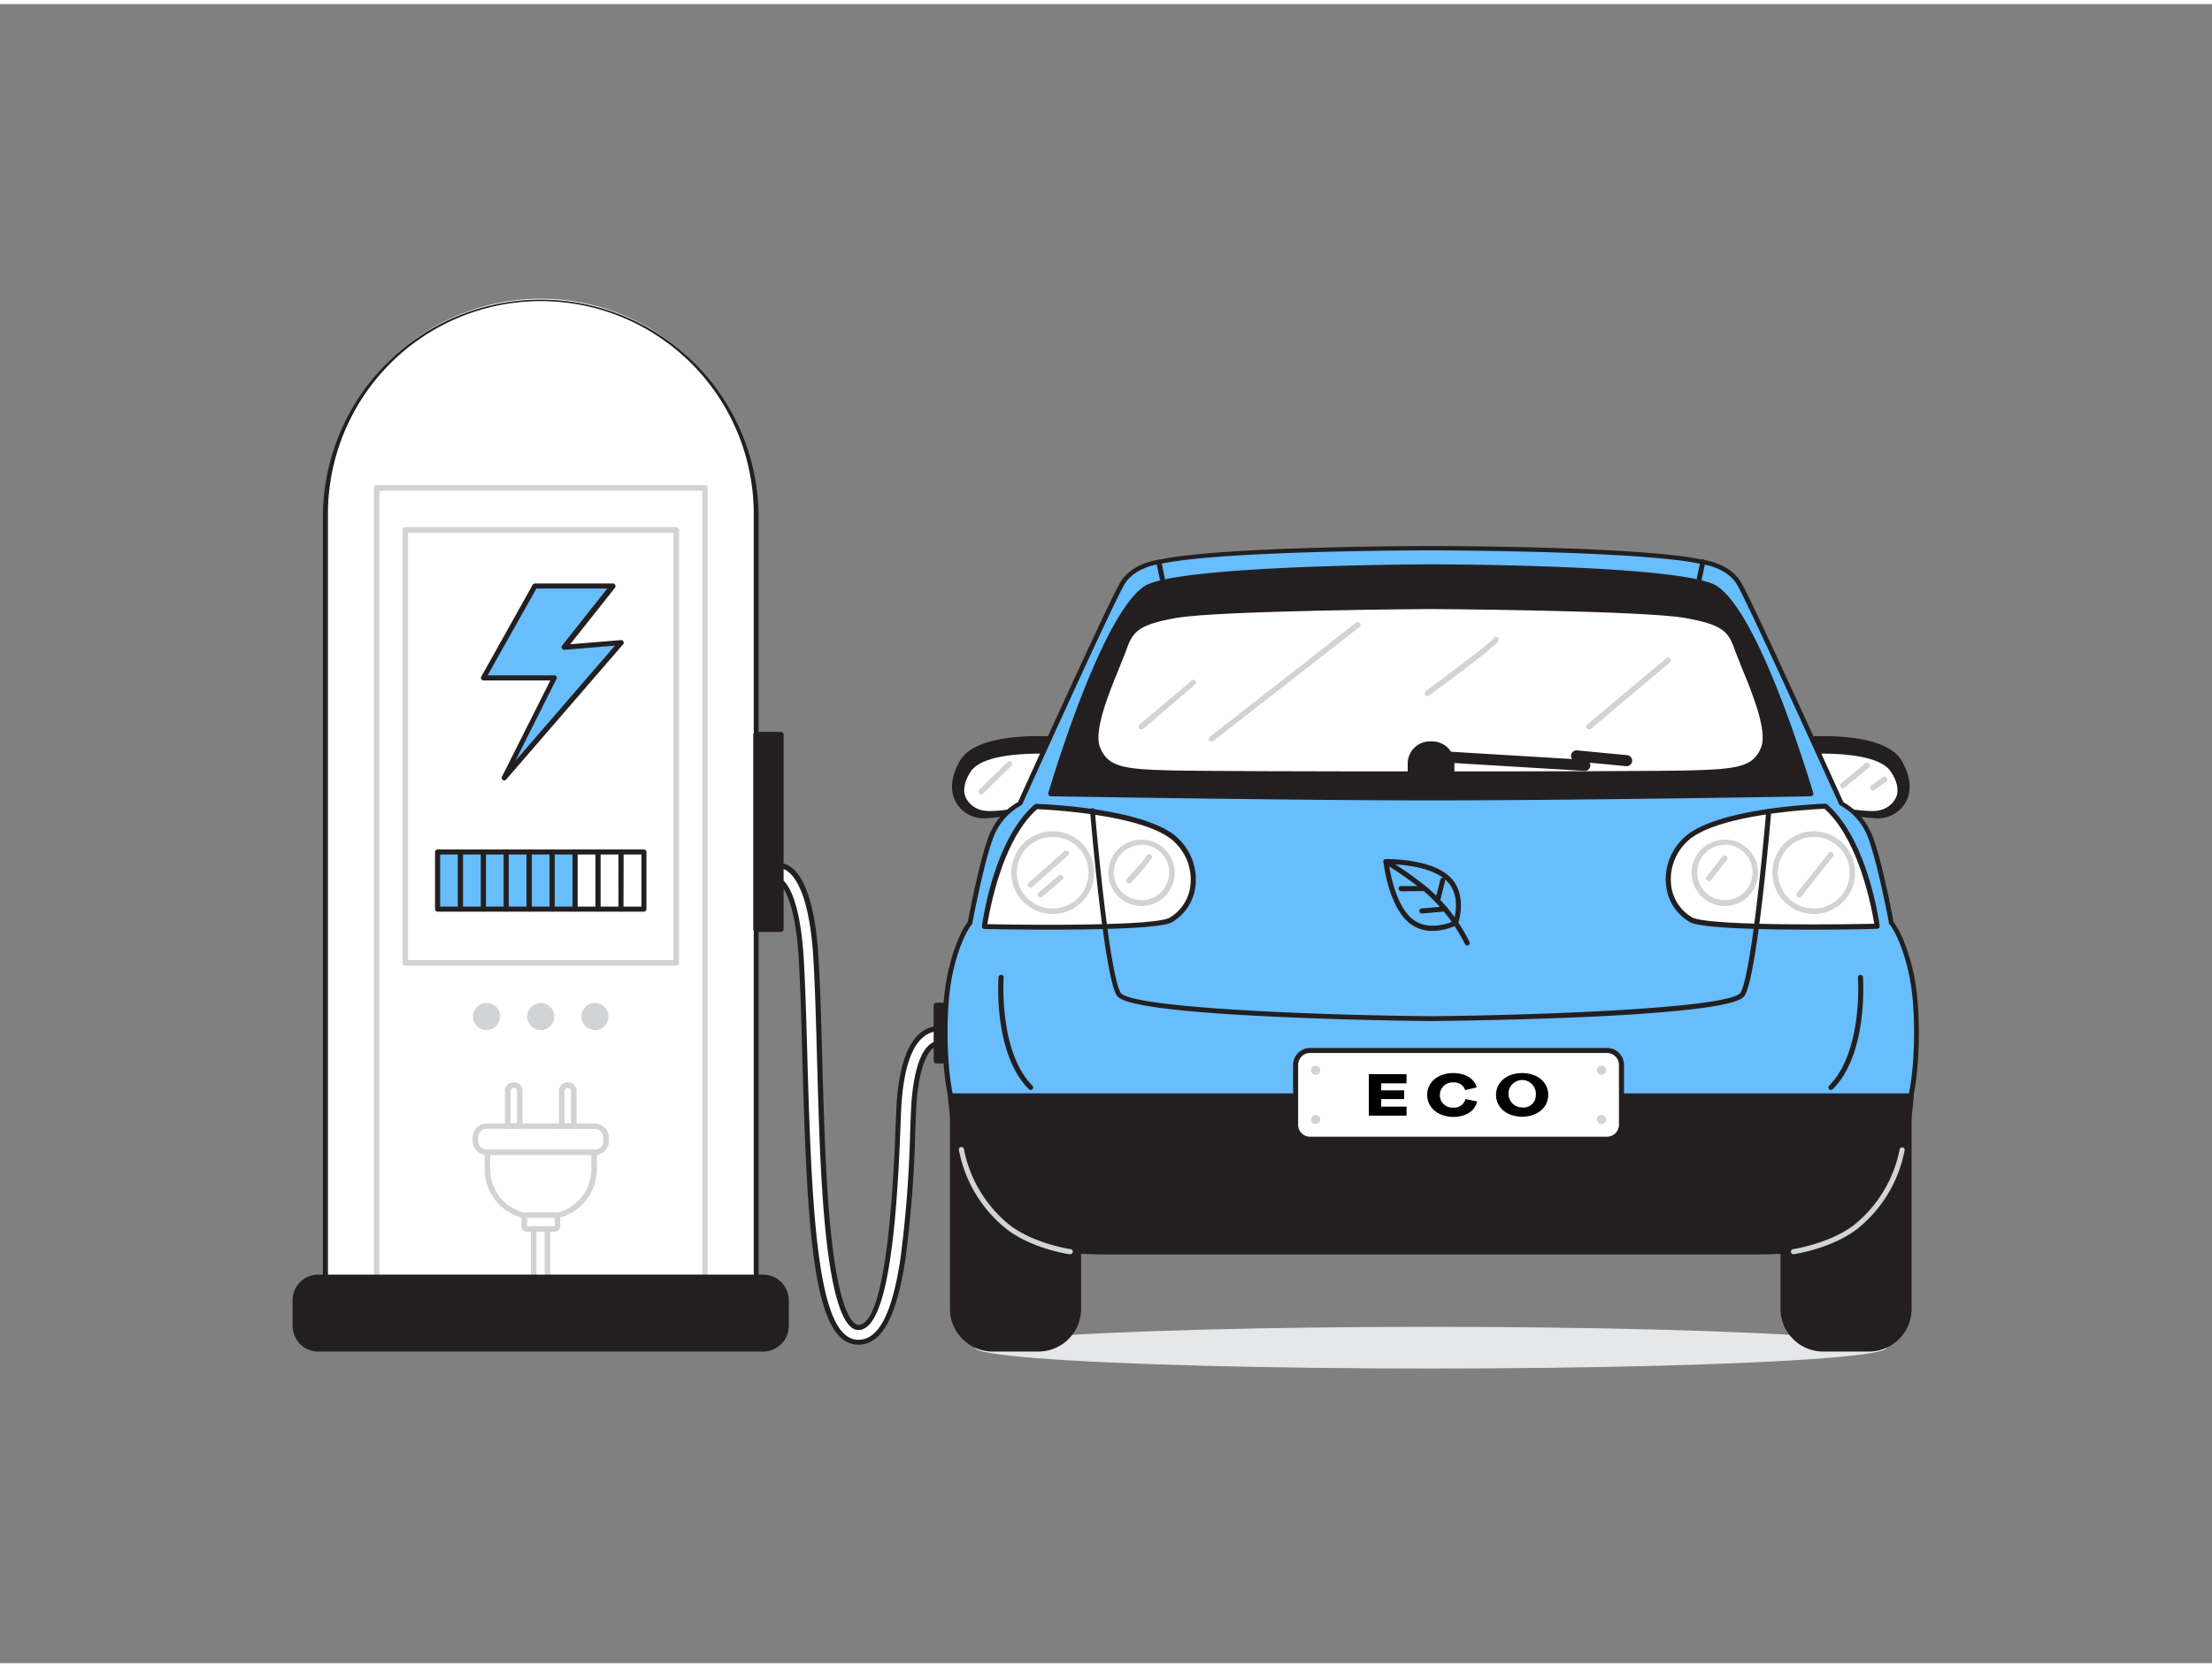 <svg xmlns="http://www.w3.org/2000/svg" viewBox="0 0 400 300" width="406" height="306" class="illustration"><rect x="0" y="0" width="400" height="300" fill="#808080" stroke="none"/><g id="_334_eco_car_flatline" data-name="#334_eco_car_flatline"><ellipse cx="258.73" cy="242.96" rx="82.42" ry="3.77" fill="#e6e7e8"></ellipse><path d="M155.21,242c-7.67,0-8.81-20.33-9.67-51.33-.17-6.37-.34-12.38-.62-17.5-.72-12.94-3.77-14.56-4-14.66a1.34,1.34,0,0,1,.44-2.64c1.25.16,5.38,1.85,6.23,17.15.28,5.16.45,11.19.63,17.57.32,11.81.66,24,1.79,33.58,1.61,13.68,4.17,15.16,5.2,15.16,5.82,0,6.83-26.87,7.17-35.69.09-2.54.17-4.54.27-5.74.58-6.53,2.22-10.58,4.88-12a4.49,4.49,0,0,1,4.1-.13,1.34,1.34,0,0,1-1.25,2.36,1.86,1.86,0,0,0-1.62.14c-1,.58-2.8,2.63-3.44,9.88-.1,1.14-.18,3.11-.27,5.61A217.13,217.13,0,0,1,163.27,227C161.71,237.19,159.14,242,155.21,242ZM141,158.49Zm0,0Z" fill="#fff"></path><path d="M155.21,242.42c-8.1,0-9.23-19.57-10.12-51.78v-.12c-.17-6.32-.34-12.28-.62-17.37-.7-12.74-3.7-14.25-3.73-14.26a1.75,1.75,0,0,1-1.31-1.95,1.79,1.79,0,0,1,2-1.56c1.71.21,5.78,2.35,6.62,17.57.29,5.14.45,11.13.63,17.47v.12c.33,11.79.67,24,1.79,33.53,1.66,14.05,4.25,14.76,4.75,14.76,4.45,0,6.1-19.17,6.71-35.25.09-2.42.17-4.52.28-5.76.59-6.7,2.31-10.86,5.11-12.38a5,5,0,0,1,4.53-.14,1.79,1.79,0,1,1-1.68,3.17h0a1.42,1.42,0,0,0-1.17.14c-.75.43-2.57,2.22-3.22,9.52-.1,1.13-.17,3.1-.27,5.58A215.41,215.41,0,0,1,163.72,227C162.12,237.53,159.41,242.42,155.21,242.42Zm-14-84.29c.94.56,3.51,3.16,4.16,15,.29,5.1.45,11.07.63,17.39v.12c.83,29.8,2,50.89,9.21,50.89,3.67,0,6.09-4.64,7.61-14.61a215.88,215.88,0,0,0,1.77-23.21c.1-2.5.17-4.47.27-5.63.63-7.08,2.35-9.47,3.68-10.23a2.25,2.25,0,0,1,2-.17.89.89,0,0,0,1.22-.35.88.88,0,0,0-.37-1.19,4,4,0,0,0-3.66.13c-2.52,1.37-4.08,5.29-4.64,11.66-.11,1.22-.19,3.3-.28,5.71-.93,24.65-3.35,36.13-7.62,36.13-1.74,0-4.14-2.7-5.65-15.56-1.14-9.59-1.47-21.8-1.8-33.61v-.12c-.18-6.34-.34-12.32-.63-17.45-.85-15.32-5-16.61-5.82-16.71a.85.85,0,0,0-.65.18.81.81,0,0,0-.33.58.87.87,0,0,0,.68,1h0a.5.5,0,0,1,.21.05Z" fill="#231f20"></path><rect x="169.34" y="181.11" width="4.52" height="9.95" fill="#231f20"></rect><path d="M173.86,191.57h-4.52a.5.5,0,0,1-.5-.5v-10a.5.5,0,0,1,.5-.5h4.52a.51.51,0,0,1,.5.5v10A.51.51,0,0,1,173.86,191.57Zm-4-1h3.52v-9h-3.52Z" fill="#231f20"></path><path d="M191.18,133S177,131.77,174,137.11s-.35,8.63,2.51,9.45,11.28-1.43,11.28-1.43Z" fill="#231f20"></path><path d="M178.16,147.24a6.67,6.67,0,0,1-1.8-.2,5.76,5.76,0,0,1-3.79-3.32c-.56-1.36-.83-3.65,1-6.86,3.16-5.55,17.07-4.41,17.66-4.36a.55.55,0,0,1,.37.22.51.51,0,0,1,.07.42l-3.4,12.12a.51.51,0,0,1-.35.35A49,49,0,0,1,178.16,147.24Zm9.58-13.86c-4.29,0-11.36.55-13.31,4-1.29,2.26-1.61,4.33-.94,6a4.81,4.81,0,0,0,3.15,2.74c2.42.69,9.27-1,10.73-1.37l3.16-11.25C189.94,133.43,189,133.38,187.74,133.38Z" fill="#231f20"></path><path d="M191.18,135.18s-13.22-1-16.06,3.35-.34,7,2.34,7.69S188,145.05,188,145.05Z" fill="#fff"></path><path d="M179,146.82a7.12,7.12,0,0,1-1.66-.16,5.16,5.16,0,0,1-3.65-3c-.43-1.1-.6-2.93,1-5.42,3-4.53,15.93-3.6,16.48-3.56a.5.5,0,0,1,.35.21.48.48,0,0,1,.05.39l-3.18,9.87a.44.44,0,0,1-.33.3A50.87,50.87,0,0,1,179,146.82Zm9-11.28c-4,0-10.63.44-12.46,3.24-1.12,1.72-1.45,3.3-.95,4.59a4.25,4.25,0,0,0,3,2.41c2.28.57,8.72-.81,10.07-1.12l2.92-9.06C190,135.57,189.08,135.54,188,135.54Z" fill="#231f20"></path><path d="M326.29,133s14.14-1.23,17.18,4.11.36,8.63-2.5,9.45-11.28-1.43-11.28-1.43Z" fill="#231f20"></path><path d="M339.31,147.24a48.66,48.66,0,0,1-9.75-1.63.51.51,0,0,1-.35-.35l-3.4-12.12a.48.48,0,0,1,.07-.42.53.53,0,0,1,.37-.22c.58-.05,14.49-1.19,17.66,4.36,1.82,3.21,1.54,5.5,1,6.86a5.8,5.8,0,0,1-3.8,3.32A6.6,6.6,0,0,1,339.31,147.24Zm-9.22-2.53c1.46.38,8.32,2.06,10.74,1.37a4.8,4.8,0,0,0,3.14-2.74c.68-1.65.35-3.72-.93-6-2.51-4.4-13.41-4.05-16.1-3.9Z" fill="#231f20"></path><path d="M326.29,135.18s13.21-1,16.06,3.35.33,7-2.34,7.69-10.54-1.17-10.54-1.17Z" fill="#fff"></path><path d="M338.45,146.82a51.19,51.19,0,0,1-9.09-1.33.45.45,0,0,1-.33-.3l-3.18-9.87a.45.45,0,0,1,.06-.39.48.48,0,0,1,.34-.21c.55,0,13.52-1,16.48,3.56,1.63,2.49,1.47,4.32,1,5.42a5.18,5.18,0,0,1-3.65,3A7.27,7.27,0,0,1,338.45,146.82Zm-8.63-2.16c1.36.3,7.79,1.69,10.08,1.12a4.25,4.25,0,0,0,3-2.41c.5-1.29.17-2.87-1-4.59-2.33-3.58-12.5-3.31-15.06-3.18Z" fill="#231f20"></path><path d="M177.43,142.92a.47.47,0,0,1-.35-.15.5.5,0,0,1,0-.71l5.09-5a.49.49,0,0,1,.7,0,.48.48,0,0,1,0,.7l-5.09,5A.47.47,0,0,1,177.43,142.92Z" fill="#d1d3d4"></path><path d="M333.26,141.79a.5.5,0,0,1-.32-.89l4.39-3.62a.49.49,0,0,1,.7.06.51.51,0,0,1-.06.71l-4.39,3.62A.51.51,0,0,1,333.26,141.79Z" fill="#d1d3d4"></path><path d="M338.69,142.2a.49.49,0,0,1-.4-.2.51.51,0,0,1,.11-.7l2.09-1.51a.5.5,0,0,1,.7.12.5.5,0,0,1-.11.69L339,142.11A.55.55,0,0,1,338.69,142.2Z" fill="#d1d3d4"></path><path d="M345.55,174.91c-1.5-6.52-3.51-8.78-3.51-8.78s-2.26-12-4-16.06a11.25,11.25,0,0,0-5-5.52s-16.56-36.64-18.57-39.9-6.53-3.76-6.53-3.76c-11-2.51-49.18-2.51-49.18-2.51s-38.14,0-49.18,2.51c0,0-4.52.5-6.52,3.76s-18.57,39.9-18.57,39.9a11.29,11.29,0,0,0-5,5.52c-1.76,4-4,16.06-4,16.06s-2,2.26-3.52,8.78-1.25,17.06,0,22.58H345.55C346.81,192,347.06,181.43,345.55,174.91Z" fill="#68bdfc"></path><path d="M345.55,198H171.91a.45.45,0,0,1-.44-.36c-1.24-5.42-1.54-16.12,0-22.78,1.36-5.89,3.12-8.36,3.53-8.88.25-1.32,2.34-12.19,4-16a11.85,11.85,0,0,1,5.09-5.68c1.31-2.89,16.57-36.62,18.53-39.8,2.1-3.41,6.67-4,6.86-4,10.91-2.48,48.85-2.51,49.23-2.51s38.32,0,49.29,2.52c.14,0,4.71.56,6.81,4,1.95,3.18,17.22,36.91,18.53,39.8a11.9,11.9,0,0,1,5.08,5.68c1.69,3.85,3.78,14.72,4,16,.41.52,2.17,3,3.53,8.88h0c1.54,6.66,1.23,17.35,0,22.78A.46.46,0,0,1,345.55,198ZM172.28,197H345.19c1.14-5.44,1.39-15.63-.08-22s-3.39-8.56-3.41-8.58a.46.46,0,0,1-.11-.22c0-.12-2.27-12-4-16a11,11,0,0,0-4.8-5.29.4.4,0,0,1-.22-.22c-.17-.37-16.57-36.65-18.54-39.85-1.87-3-6.14-3.54-6.19-3.55-10.91-2.48-48.75-2.51-49.13-2.51s-38.21,0-49.08,2.5c-.09,0-4.37.53-6.23,3.56-2,3.2-18.38,39.48-18.54,39.85a.45.45,0,0,1-.23.22,11,11,0,0,0-4.79,5.29c-1.72,3.92-4,15.84-4,16a.44.44,0,0,1-.1.22s-2,2.29-3.41,8.58S171.13,191.6,172.28,197Z" fill="#231f20"></path><path d="M172.28,200.81H195a0,0,0,0,1,0,0v35.12a7.23,7.23,0,0,1-7.23,7.23h-8.25a7.23,7.23,0,0,1-7.23-7.23V200.81A0,0,0,0,1,172.28,200.81Z" fill="#231f20"></path><path d="M187.76,243.66h-8.24a7.74,7.74,0,0,1-7.74-7.73V200.81a.5.5,0,0,1,.5-.5H195a.5.5,0,0,1,.5.5v35.12A7.74,7.74,0,0,1,187.76,243.66Zm-15-42.35v34.62a6.74,6.74,0,0,0,6.74,6.73h8.24a6.74,6.74,0,0,0,6.74-6.73V201.31Z" fill="#231f20"></path><path d="M178,166.8s2-15.39,9.37-21.75c0,0,20.4.67,25.59,6.36s2.34,12.38-1.34,14.22S178,166.8,178,166.8Z" fill="#fff"></path><path d="M189.71,167.37c-6.11,0-11.2-.11-11.7-.12a.46.46,0,0,1-.34-.16.43.43,0,0,1-.1-.35c.08-.64,2.11-15.64,9.52-22a.53.53,0,0,1,.31-.11c.84,0,20.66.75,25.92,6.51a10.22,10.22,0,0,1,2.79,8.82,8.67,8.67,0,0,1-4.26,6.11C209.63,167.14,198.59,167.37,189.71,167.37Zm-11.16-1c10.46.22,30.1.26,32.89-1.13a7.79,7.79,0,0,0,3.77-5.46,9.32,9.32,0,0,0-2.57-8c-4.74-5.2-23.07-6.11-25.09-6.2C181.25,151.1,179,163.68,178.55,166.35Z" fill="#231f20"></path><path d="M186.38,196.36a.45.45,0,0,1-.32-.13c-6.43-6.43-5.53-19.7-5.49-20.27a.45.45,0,0,1,.49-.42.47.47,0,0,1,.43.49c0,.13-.92,13.42,5.22,19.55a.48.48,0,0,1,0,.65A.46.46,0,0,1,186.38,196.36Z" fill="#231f20"></path><line x1="209.55" y1="100.89" x2="210.18" y2="103.9" fill="#fff"></line><path d="M210.18,104.36a.47.47,0,0,1-.45-.37l-.63-3a.46.46,0,0,1,.9-.19l.63,3a.47.47,0,0,1-.36.54Z" fill="#231f20"></path><path d="M329.7,200.81h8.25a7.23,7.23,0,0,1,7.23,7.23v35.12a0,0,0,0,1,0,0H322.47a0,0,0,0,1,0,0V208A7.23,7.23,0,0,1,329.7,200.81Z" transform="translate(667.65 443.97) rotate(-180)" fill="#231f20"></path><path d="M338,243.66H329.7a7.74,7.74,0,0,1-7.73-7.73V200.81a.5.5,0,0,1,.5-.5h22.71a.5.5,0,0,1,.5.5v35.12A7.74,7.74,0,0,1,338,243.66Zm-15-42.35v34.62a6.74,6.74,0,0,0,6.73,6.73H338a6.74,6.74,0,0,0,6.73-6.73V201.31Z" fill="#231f20"></path><path d="M339.45,166.8s-2-15.39-9.37-21.75c0,0-20.41.67-25.6,6.36s-2.34,12.38,1.34,14.22S339.45,166.8,339.45,166.8Z" fill="#fff"></path><path d="M327.76,167.37c-8.88,0-19.93-.23-22.14-1.34a8.65,8.65,0,0,1-4.26-6.11,10.16,10.16,0,0,1,2.79-8.82c5.25-5.76,25.07-6.48,25.91-6.51a.62.62,0,0,1,.32.11c7.41,6.4,9.44,21.4,9.52,22a.41.41,0,0,1-.11.35.42.42,0,0,1-.33.16C339,167.26,333.87,167.37,327.76,167.37Zm2.16-21.86c-2,.09-20.35,1-25.1,6.2a9.35,9.35,0,0,0-2.57,8,7.77,7.77,0,0,0,3.78,5.46c2.78,1.39,22.42,1.35,32.89,1.13C338.5,163.68,336.21,151.1,329.92,145.51Z" fill="#231f20"></path><path d="M331.08,196.36a.44.44,0,0,1-.32-.13.46.46,0,0,1,0-.65c6.13-6.13,5.23-19.42,5.22-19.55a.46.46,0,0,1,.42-.49.46.46,0,0,1,.49.42c0,.57.95,13.84-5.48,20.27A.46.46,0,0,1,331.08,196.36Z" fill="#231f20"></path><path d="M258.73,197.49H171.91s.92,13.55,6.11,19.58,8.2,8.53,22.25,8.53H317.2c14.05,0,17.06-2.51,22.25-8.53s6.1-19.58,6.1-19.58Z" fill="#231f20"></path><path d="M317.2,226.1H200.27c-13.83,0-17.19-2.39-22.63-8.71-5.24-6.08-6.19-19.3-6.23-19.86a.49.49,0,0,1,.14-.38.48.48,0,0,1,.36-.16H345.55a.5.5,0,0,1,.5.54c0,.56-1,13.78-6.22,19.86C334.38,223.71,331,226.1,317.2,226.1ZM172.46,198c.23,2.56,1.5,13.59,5.94,18.75,5,5.79,7.79,8.36,21.87,8.36H317.2c14.08,0,16.88-2.57,21.87-8.36,4.44-5.16,5.7-16.19,5.94-18.75Z" fill="#231f20"></path><path d="M327.4,142.79c-2.3-7.63-10.17-32.24-17.08-37-4.51-3.12-37.54-3.87-51.59-3.87s-47.08.75-51.58,3.87c-6.92,4.79-14.78,29.4-17.09,37,0,0,44.46.75,68.67.75S327.4,142.79,327.4,142.79Z" fill="#231f20"></path><path d="M258.73,144c-23.94,0-68.23-.74-68.68-.75a.5.5,0,0,1-.47-.64c2.27-7.52,10.23-32.41,17.28-37.3,5.65-3.91,51.41-4,51.87-4s46.23,0,51.87,4c7.06,4.89,15,29.78,17.28,37.3a.49.49,0,0,1-.07.44.51.51,0,0,1-.4.2C327,143.3,282.67,144,258.73,144Zm-68-1.74c5.64.1,45.68.74,68,.74s62.37-.64,68-.74c-2.47-8.1-10.09-31.55-16.7-36.13-4-2.77-32.87-3.78-51.3-3.78s-47.3,1-51.3,3.78C200.83,110.75,193.21,134.2,190.73,142.3Z" fill="#231f20"></path><line x1="307.91" y1="100.89" x2="307.29" y2="103.9" fill="#fff"></line><path d="M307.29,104.36h-.1a.47.47,0,0,1-.35-.54l.63-3a.46.46,0,1,1,.89.19l-.63,3A.45.45,0,0,1,307.29,104.36Z" fill="#231f20"></path><path d="M204.14,109.39a.45.45,0,0,1-.45-.38.46.46,0,0,1,.38-.53,400.59,400.59,0,0,1,54.66-4.2,400.83,400.83,0,0,1,54.67,4.2.46.46,0,0,1,.38.53.45.45,0,0,1-.52.38,397,397,0,0,0-54.53-4.2,396.72,396.72,0,0,0-54.52,4.2Z" fill="#231f20"></path><path d="M314.44,117.32c-1.38-3.76-1.76-5.39-9.66-6.77s-46-1.61-46-1.61-38.14.23-46,1.61-8.28,3-9.66,6.77-6,13.3-4.52,17.19,4.64,4.27,13.17,4.52,85.57.25,94.1,0,11.67-.63,13.17-4.52S315.82,121.09,314.44,117.32Z" fill="#fff"></path><path d="M258.73,139.67c-21.44,0-42.88-.06-47.06-.19-8.22-.24-11.93-.52-13.59-4.8-1.28-3.33,1.57-10.27,3.46-14.86.43-1,.8-1.95,1.06-2.65l.11-.32c1.31-3.57,2-5.37,9.9-6.75s44.56-1.61,46.12-1.62,38.27.25,46.13,1.62,8.59,3.18,9.89,6.75l.12.32c.25.7.63,1.61,1.06,2.65,1.88,4.59,4.74,11.53,3.45,14.86-1.66,4.28-5.36,4.56-13.59,4.8C301.62,139.61,280.17,139.67,258.73,139.67Zm0-30.28c-.38,0-38.19.25-46,1.61-7.42,1.29-7.94,2.72-9.2,6.16l-.11.32c-.27.71-.64,1.63-1.08,2.69-1.72,4.18-4.6,11.19-3.44,14.18,1.39,3.59,4.25,4,12.76,4.22,8.35.25,85.72.25,94.07,0,8.5-.25,11.37-.63,12.76-4.22,1.15-3-1.73-10-3.45-14.18-.43-1.06-.81-2-1.07-2.69h0l-.12-.32c-1.25-3.44-1.77-4.87-9.19-6.16C296.92,109.64,259.11,109.39,258.73,109.39Z" fill="#231f20"></path><path d="M258.74,183.9c-.15,0-13.73-.13-27.41-.75-27.92-1.27-29-3.25-29.45-4-2.29-4.06-4.65-31.93-4.75-33.11A.46.46,0,1,1,198,146c0,.29,2.45,28.86,4.63,32.74,1.55,2.76,35.21,4.09,56.07,4.28,20.84-.19,54.5-1.52,56.05-4.28,2.19-3.88,4.61-32.45,4.63-32.74a.47.47,0,0,1,.49-.42.46.46,0,0,1,.42.5c-.1,1.18-2.46,29.05-4.74,33.11-.42.75-1.54,2.73-29.45,4C272.45,183.77,258.87,183.9,258.74,183.9Z" fill="#231f20"></path><rect x="234.28" y="189.21" width="58.93" height="16.06" rx="2.63" fill="#fff"></rect><path d="M290.59,205.73H236.91a3.08,3.08,0,0,1-3.08-3.08V191.84a3.08,3.08,0,0,1,3.08-3.08h53.68a3.08,3.08,0,0,1,3.08,3.08v10.81A3.08,3.08,0,0,1,290.59,205.73Zm-53.68-16.06a2.17,2.17,0,0,0-2.17,2.17v10.81a2.17,2.17,0,0,0,2.17,2.16h53.68a2.17,2.17,0,0,0,2.17-2.16V191.84a2.17,2.17,0,0,0-2.17-2.17Z" fill="#231f20"></path><path d="M247.53,193.5h6.81v1.66h-4.57v1.27h4.14V198h-4.14v1.37h4.58V201h-6.82Z"></path><path d="M258.08,197.24c0-2.32,2-3.94,4.72-3.94,2.15,0,3.82,1,4.23,2.6l-2.08.48A2.06,2.06,0,0,0,262.8,195a2.28,2.28,0,1,0,0,4.55A2.09,2.09,0,0,0,265,198l2.11.44c-.39,1.76-2.11,2.79-4.31,2.79C260.05,201.19,258.08,199.56,258.08,197.24Z"></path><path d="M270.53,197.24c0-2.32,2-3.94,4.72-3.94s4.72,1.62,4.72,3.94-2,3.95-4.72,3.95S270.53,199.56,270.53,197.24Zm7.2,0a2.48,2.48,0,1,0-2.48,2.28A2.23,2.23,0,0,0,277.73,197.24Z"></path><circle cx="237.91" cy="192.79" r="0.82" fill="#d1d3d4"></circle><circle cx="289.6" cy="192.79" r="0.82" fill="#d1d3d4"></circle><circle cx="237.91" cy="201.69" r="0.82" fill="#d1d3d4"></circle><circle cx="289.6" cy="201.69" r="0.82" fill="#d1d3d4"></circle><path d="M190.37,164.54a7.48,7.48,0,1,1,7.47-7.48A7.49,7.49,0,0,1,190.37,164.54Zm0-13.95a6.48,6.48,0,1,0,6.47,6.47A6.48,6.48,0,0,0,190.37,150.59Z" fill="#d1d3d4"></path><path d="M206.42,163.09a6,6,0,1,1,6-6A6,6,0,0,1,206.42,163.09Zm0-11.05a5,5,0,1,0,5,5A5,5,0,0,0,206.42,152Z" fill="#d1d3d4"></path><path d="M328,164.54a7.48,7.48,0,1,1,7.47-7.48A7.49,7.49,0,0,1,328,164.54Zm0-13.95a6.48,6.48,0,1,0,6.47,6.47A6.48,6.48,0,0,0,328,150.59Z" fill="#d1d3d4"></path><path d="M311.91,163.09a6,6,0,1,1,6-6A6,6,0,0,1,311.91,163.09Zm0-11.05a5,5,0,1,0,5,5A5,5,0,0,0,311.91,152Z" fill="#d1d3d4"></path><path d="M186.38,159.77a.5.5,0,0,1-.37-.17.5.5,0,0,1,0-.71l6.44-5.68a.5.5,0,0,1,.71,0,.51.51,0,0,1,0,.71l-6.44,5.68A.46.46,0,0,1,186.38,159.77Z" fill="#d1d3d4"></path><path d="M188.14,161.54a.52.52,0,0,1-.38-.17.5.5,0,0,1,.06-.71l3.68-3.11a.5.5,0,0,1,.64.76l-3.68,3.12A.48.48,0,0,1,188.14,161.54Z" fill="#d1d3d4"></path><rect x="250.03" y="104.73" width="17.9" height="2.1" fill="#231f20"></rect><path d="M267.93,107.33H250a.5.5,0,0,1-.5-.5v-2.1a.51.51,0,0,1,.5-.5h17.9a.5.5,0,0,1,.5.5v2.1A.5.5,0,0,1,267.93,107.33Zm-17.4-1h16.9v-1.1h-16.9Z" fill="#231f20"></path><path d="M324.31,226.05a.44.44,0,0,1-.45-.39.45.45,0,0,1,.38-.52c.07,0,6.59-1,11-4.34a23.4,23.4,0,0,0,8.29-13.74.46.46,0,0,1,.9.14,23.88,23.88,0,0,1-8.64,14.33c-4.57,3.49-11.11,4.48-11.39,4.52Z" fill="#d1d3d4"></path><path d="M193.5,226.05h-.07c-.28,0-6.82-1-11.39-4.52a23.94,23.94,0,0,1-8.64-14.33.46.46,0,0,1,.91-.14,23.34,23.34,0,0,0,8.29,13.74c4.38,3.35,10.9,4.34,11,4.34a.46.46,0,0,1,.39.52A.45.45,0,0,1,193.5,226.05Z" fill="#d1d3d4"></path><path d="M204.14,159a.5.5,0,0,1-.34-.13.49.49,0,0,1,0-.7c1.62-1.79,3.4-3.82,3.57-4.13a.48.48,0,0,1,.62-.3.53.53,0,0,1,.31.66,38.76,38.76,0,0,1-3.76,4.44A.5.5,0,0,1,204.14,159Z" fill="#d1d3d4"></path><path d="M325.35,161.54a.5.5,0,0,1-.31-.1.52.52,0,0,1-.08-.71l5.73-7.21a.5.5,0,0,1,.7-.08.49.49,0,0,1,.08.7l-5.73,7.22A.48.48,0,0,1,325.35,161.54Z" fill="#d1d3d4"></path><path d="M309,158.6a.53.53,0,0,1-.31-.11.5.5,0,0,1-.08-.7l2.87-3.64a.49.49,0,0,1,.7-.08.5.5,0,0,1,.08.7l-2.86,3.64A.53.53,0,0,1,309,158.6Z" fill="#d1d3d4"></path><path d="M219.09,133.38a.53.53,0,0,1-.4-.19.5.5,0,0,1,.09-.7l26.43-20.62a.5.5,0,1,1,.61.79l-26.43,20.61A.45.45,0,0,1,219.09,133.38Z" fill="#d1d3d4"></path><path d="M287.34,131.16a.5.5,0,0,1-.32-.88l14.31-12a.5.5,0,1,1,.65.76l-14.32,12.05A.54.54,0,0,1,287.34,131.16Z" fill="#d1d3d4"></path><path d="M258.5,133.84H259a3.44,3.44,0,0,1,3.44,3.44v3.45a0,0,0,0,1,0,0h-7.35a0,0,0,0,1,0,0v-3.45A3.44,3.44,0,0,1,258.5,133.84Z" fill="#231f20"></path><path d="M262.41,141.22h-7.35a.5.5,0,0,1-.5-.5v-3.44a4,4,0,0,1,3.94-3.95H259a4,4,0,0,1,4,3.95v3.44A.5.5,0,0,1,262.41,141.22Zm-6.85-1h6.35v-2.94a3,3,0,0,0-3-2.95h-.46a3,3,0,0,0-2.94,2.95Z" fill="#231f20"></path><line x1="258.11" y1="135.94" x2="286.59" y2="137.66" fill="#68bdfc"></line><path d="M286.59,138.66h-.07L258,136.94a1,1,0,0,1-.93-1.06,1,1,0,0,1,1.06-.94l28.48,1.72a1,1,0,0,1-.06,2Z" fill="#231f20"></path><line x1="285.08" y1="135.94" x2="294.11" y2="136.8" fill="#68bdfc"></line><path d="M294.11,137.8H294l-9-.86a1,1,0,0,1-.9-1.09,1,1,0,0,1,1.09-.9l9,.86a1,1,0,0,1-.1,2Z" fill="#231f20"></path><path d="M258.11,125.14a.51.51,0,0,1-.41-.2.51.51,0,0,1,.11-.7c4.49-3.3,11.8-8.81,12.28-9.53a.46.46,0,0,1,.62-.27.52.52,0,0,1,.3.66c-.26.75-7,5.82-12.61,9.94A.46.46,0,0,1,258.11,125.14Z" fill="#d1d3d4"></path><path d="M206.42,131.16A.52.52,0,0,1,206,131a.51.51,0,0,1,.06-.71l9.39-7.94a.49.49,0,0,1,.7,0,.51.51,0,0,1-.06.71l-9.38,8A.57.57,0,0,1,206.42,131.16Z" fill="#d1d3d4"></path><path d="M259.09,167.6a6.57,6.57,0,0,1-4.47-1.63c-3.57-3.14-4.41-10.54-4.45-10.86a.46.46,0,0,1,.12-.35.41.41,0,0,1,.33-.15c.31,0,7.77-.12,11.34,3s1.78,8.46,1.7,8.68a.47.47,0,0,1-.22.24A10.23,10.23,0,0,1,259.09,167.6Zm-7.94-12.08c.26,1.72,1.28,7.31,4.08,9.77s6.79.92,7.63.53c.27-.88,1.35-5-1.51-7.5S252.89,155.56,251.15,155.52Zm12.08,10.63h0Z" fill="#231f20"></path><path d="M265.33,170.24a.46.46,0,0,1-.41-.26,31.21,31.21,0,0,0-7-9.19,59.16,59.16,0,0,0-7.52-5.33.45.45,0,0,1-.18-.62.46.46,0,0,1,.62-.18,58.93,58.93,0,0,1,7.66,5.43,31.25,31.25,0,0,1,7.23,9.49.46.46,0,0,1-.21.61A.49.49,0,0,1,265.33,170.24Z" fill="#231f20"></path><path d="M253.36,160.4a.46.46,0,1,1,0-.92l4.18,0h0a.46.46,0,0,1,.46.45.45.45,0,0,1-.46.46l-4.18.05Z" fill="#231f20"></path><path d="M260,162.43h-.11a.46.46,0,0,1-.33-.56l.89-3.49A.45.45,0,0,1,261,158a.46.46,0,0,1,.33.55l-.89,3.5A.44.44,0,0,1,260,162.43Z" fill="#231f20"></path><path d="M257.11,164.45a.46.46,0,0,1-.45-.42.45.45,0,0,1,.41-.49l4.23-.38a.46.46,0,0,1,.08.91l-4.22.38Z" fill="#231f20"></path><path d="M97.78,53.28h0a38.94,38.94,0,0,1,38.94,38.94V230.27a0,0,0,0,1,0,0H58.85a0,0,0,0,1,0,0V92.21A38.94,38.94,0,0,1,97.78,53.28Z" fill="#fff"></path><path d="M136.72,230.73H58.85a.45.45,0,0,1-.46-.46V92.21a39.4,39.4,0,0,1,78.79,0V230.27A.46.46,0,0,1,136.72,230.73Zm-77.42-.91h77V92.21a38.49,38.49,0,0,0-77,0Z" fill="#231f20"></path><path d="M127.45,230.77H68.12a.5.5,0,0,1-.5-.5V87.47a.5.5,0,0,1,.5-.5h59.33a.51.51,0,0,1,.5.5v142.8A.5.5,0,0,1,127.45,230.77Zm-58.83-1H127V88H68.62Z" fill="#d1d3d4"></path><rect x="136.72" y="132.1" width="4.48" height="35.18" fill="#231f20"></rect><path d="M141.2,167.78h-4.48a.5.5,0,0,1-.5-.5V132.1a.51.51,0,0,1,.5-.5h4.48a.51.51,0,0,1,.5.5v35.18A.5.5,0,0,1,141.2,167.78Zm-4-1h3.48V132.6h-3.48Z" fill="#231f20"></path><rect x="79.13" y="153.32" width="4.15" height="10.33" fill="#68bdfc"></rect><path d="M83.27,164.11H79.13a.47.47,0,0,1-.46-.46V153.32a.46.46,0,0,1,.46-.45h4.14a.45.45,0,0,1,.46.45v10.33A.46.46,0,0,1,83.27,164.11Zm-3.68-.91h3.23v-9.42H79.59Z" fill="#231f20"></path><rect x="83.27" y="153.32" width="4.15" height="10.33" fill="#68bdfc"></rect><path d="M87.42,164.11H83.27a.46.46,0,0,1-.45-.46V153.32a.45.45,0,0,1,.45-.45h4.15a.46.46,0,0,1,.46.45v10.33A.47.47,0,0,1,87.42,164.11Zm-3.69-.91H87v-9.42H83.73Z" fill="#231f20"></path><rect x="87.42" y="153.32" width="4.15" height="10.33" fill="#68bdfc"></rect><path d="M91.57,164.11H87.42a.47.47,0,0,1-.46-.46V153.32a.46.46,0,0,1,.46-.45h4.15a.45.45,0,0,1,.45.45v10.33A.46.46,0,0,1,91.57,164.11Zm-3.69-.91h3.23v-9.42H87.88Z" fill="#231f20"></path><rect x="91.57" y="153.32" width="4.15" height="10.33" fill="#68bdfc"></rect><path d="M95.71,164.11H91.57a.46.46,0,0,1-.46-.46V153.32a.45.45,0,0,1,.46-.45h4.14a.46.46,0,0,1,.46.45v10.33A.47.47,0,0,1,95.71,164.11ZM92,163.2h3.23v-9.42H92Z" fill="#231f20"></path><rect x="95.71" y="153.32" width="4.15" height="10.33" fill="#68bdfc"></rect><path d="M99.86,164.11H95.71a.47.47,0,0,1-.46-.46V153.32a.46.46,0,0,1,.46-.45h4.15a.45.45,0,0,1,.45.45v10.33A.46.46,0,0,1,99.86,164.11Zm-3.69-.91H99.4v-9.42H96.17Z" fill="#231f20"></path><rect x="99.86" y="153.32" width="4.15" height="10.33" fill="#68bdfc"></rect><path d="M104,164.11H99.86a.47.47,0,0,1-.46-.46V153.32a.46.46,0,0,1,.46-.45H104a.46.46,0,0,1,.46.45v10.33A.47.47,0,0,1,104,164.11Zm-3.69-.91h3.24v-9.42h-3.24Z" fill="#231f20"></path><rect x="104" y="153.32" width="4.15" height="10.33" fill="#fff"></rect><path d="M108.15,164.11H104a.46.46,0,0,1-.45-.46V153.32a.45.45,0,0,1,.45-.45h4.15a.46.46,0,0,1,.46.45v10.33A.47.47,0,0,1,108.15,164.11Zm-3.69-.91h3.23v-9.42h-3.23Z" fill="#231f20"></path><rect x="108.15" y="153.32" width="4.15" height="10.33" fill="#fff"></rect><path d="M112.29,164.11h-4.14a.47.47,0,0,1-.46-.46V153.32a.46.46,0,0,1,.46-.45h4.14a.45.45,0,0,1,.46.45v10.33A.46.46,0,0,1,112.29,164.11Zm-3.68-.91h3.23v-9.42h-3.23Z" fill="#231f20"></path><rect x="112.29" y="153.32" width="4.15" height="10.33" fill="#fff"></rect><path d="M116.44,164.11h-4.15a.46.46,0,0,1-.45-.46V153.32a.45.45,0,0,1,.45-.45h4.15a.46.46,0,0,1,.46.45v10.33A.47.47,0,0,1,116.44,164.11Zm-3.69-.91H116v-9.42h-3.23Z" fill="#231f20"></path><path d="M122.29,173.86h-49a.5.5,0,0,1-.5-.5V95.08a.5.5,0,0,1,.5-.5h49a.5.5,0,0,1,.5.5v78.28A.5.5,0,0,1,122.29,173.86Zm-48.51-1h48V95.58h-48Z" fill="#d1d3d4"></path><circle cx="87.98" cy="183.08" r="2.45" fill="#d1d3d4"></circle><circle cx="97.78" cy="183.08" r="2.45" fill="#d1d3d4"></circle><circle cx="107.59" cy="183.08" r="2.45" fill="#d1d3d4"></circle><rect x="85.96" y="202.87" width="23.65" height="4.74" rx="2.09" fill="#fff"></rect><path d="M107.52,208.12H88.05a2.59,2.59,0,0,1-2.59-2.59V205a2.6,2.6,0,0,1,2.59-2.59h19.47a2.6,2.6,0,0,1,2.59,2.59v.57A2.59,2.59,0,0,1,107.52,208.12Zm-19.47-4.75A1.59,1.59,0,0,0,86.46,205v.57a1.59,1.59,0,0,0,1.59,1.59h19.47a1.59,1.59,0,0,0,1.59-1.59V205a1.59,1.59,0,0,0-1.59-1.59Z" fill="#d1d3d4"></path><path d="M88.14,207.62h19.3a0,0,0,0,1,0,0v3.06a8.6,8.6,0,0,1-8.6,8.6H96.74a8.6,8.6,0,0,1-8.6-8.6v-3.06A0,0,0,0,1,88.14,207.62Z" fill="#fff"></path><path d="M98.83,219.78H96.74a9.11,9.11,0,0,1-9.1-9.1v-3.06a.5.5,0,0,1,.5-.5h19.29a.5.5,0,0,1,.5.5v3.06A9.11,9.11,0,0,1,98.83,219.78ZM88.64,208.12v2.56a8.1,8.1,0,0,0,8.1,8.1h2.09a8.1,8.1,0,0,0,8.1-8.1v-2.56Z" fill="#d1d3d4"></path><path d="M92.9,195.46h0A1.09,1.09,0,0,1,94,196.55v6.32a0,0,0,0,1,0,0H91.81a0,0,0,0,1,0,0v-6.32A1.09,1.09,0,0,1,92.9,195.46Z" fill="#fff"></path><path d="M94,203.37H91.81a.5.5,0,0,1-.5-.5v-6.32a1.59,1.59,0,1,1,3.18,0v6.32A.5.5,0,0,1,94,203.37Zm-1.68-1h1.18v-5.82a.6.6,0,0,0-.59-.59.59.59,0,0,0-.59.59Z" fill="#d1d3d4"></path><path d="M102.67,195.46h0a1.09,1.09,0,0,1,1.09,1.09v6.32a0,0,0,0,1,0,0h-2.18a0,0,0,0,1,0,0v-6.32A1.09,1.09,0,0,1,102.67,195.46Z" fill="#fff"></path><path d="M103.76,203.37h-2.18a.5.5,0,0,1-.5-.5v-6.32a1.59,1.59,0,0,1,3.18,0v6.32A.5.5,0,0,1,103.76,203.37Zm-1.68-1h1.18v-5.82a.59.59,0,0,0-.59-.59.6.6,0,0,0-.59.59Z" fill="#d1d3d4"></path><rect x="94.76" y="218.99" width="6.04" height="2.51" rx="0.49" fill="#fff"></rect><path d="M100.31,222h-5a1,1,0,0,1-1-1v-1.52a1,1,0,0,1,1-1h5a1,1,0,0,1,1,1V221A1,1,0,0,1,100.31,222Zm0-1v0Zm0-1.51h-5V221h5Z" fill="#d1d3d4"></path><polyline points="96.53 230.38 96.53 221.49 99.04 221.49 99.04 230.38" fill="#fff"></polyline><path d="M99,230.88a.5.5,0,0,1-.5-.5V222H97v8.39a.5.5,0,0,1-1,0v-8.89a.5.5,0,0,1,.5-.5H99a.51.51,0,0,1,.5.5v8.89A.5.5,0,0,1,99,230.88Z" fill="#d1d3d4"></path><polygon points="96.73 105.22 87.42 121.84 100.25 121.84 91.18 139.92 112.29 115.46 102.05 116.3 110.83 105.22 96.73 105.22" fill="#68bdfc"></polygon><path d="M91.18,140.38a.46.46,0,0,1-.25-.08.47.47,0,0,1-.16-.59l8.75-17.41H87.42a.45.45,0,0,1-.39-.23.43.43,0,0,1,0-.45L96.33,105a.45.45,0,0,1,.4-.23h14.1a.47.47,0,0,1,.41.25.5.5,0,0,1,0,.49l-8.13,10.25,9.2-.75a.46.46,0,0,1,.38.75L91.53,140.22A.48.48,0,0,1,91.18,140.38Zm-3-19h12.06a.46.46,0,0,1,.38.22.41.41,0,0,1,0,.44l-7.42,14.8,18-20.83-9.13.75a.45.45,0,0,1-.44-.24.46.46,0,0,1,0-.5l8.19-10.34H97Z" fill="#231f20"></path><rect x="53.41" y="230.27" width="88.75" height="12.89" rx="4.14" fill="#231f20"></rect><path d="M138,243.66H57.55A4.64,4.64,0,0,1,52.91,239v-4.61a4.64,4.64,0,0,1,4.64-4.64H138a4.64,4.64,0,0,1,4.64,4.64V239A4.64,4.64,0,0,1,138,243.66ZM57.55,230.77a3.64,3.64,0,0,0-3.64,3.64V239a3.64,3.64,0,0,0,3.64,3.64H138a3.64,3.64,0,0,0,3.64-3.64v-4.61a3.64,3.64,0,0,0-3.64-3.64Z" fill="#231f20"></path></g></svg>
